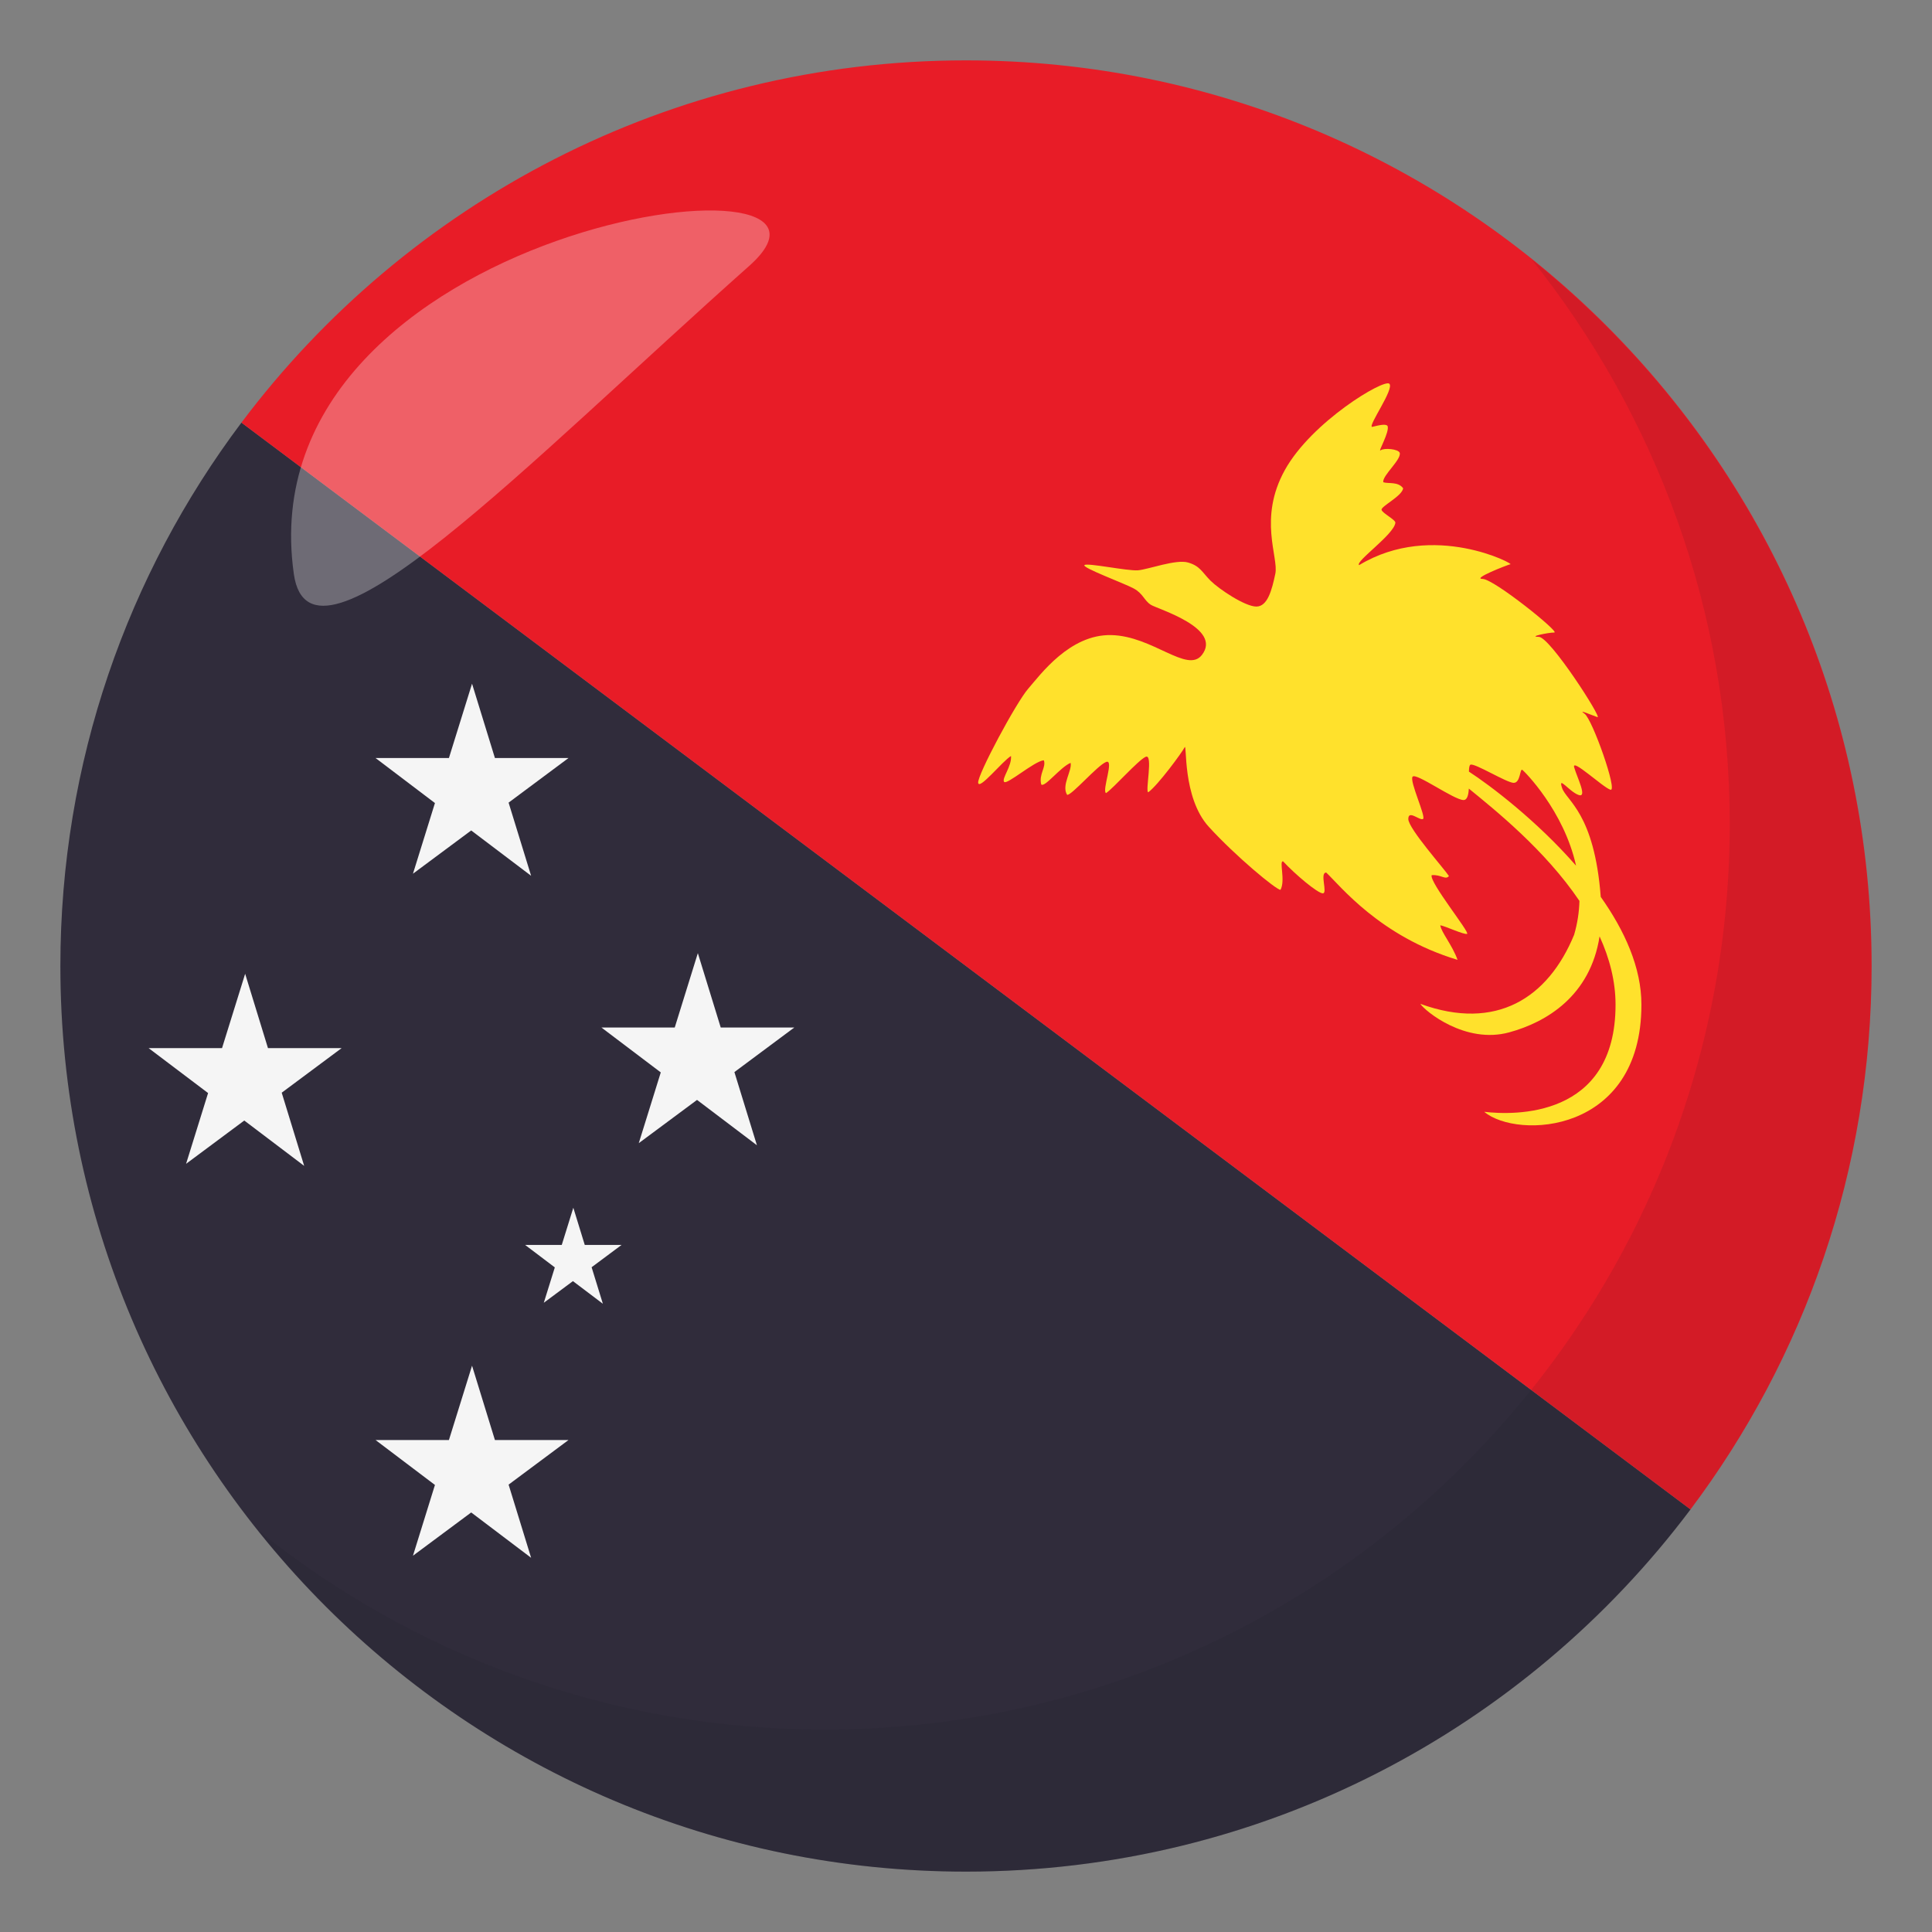 <?xml version="1.0" encoding="utf-8"?>
<!-- Generator: Adobe Illustrator 15.0.0, SVG Export Plug-In . SVG Version: 6.00 Build 0)  -->
<!DOCTYPE svg PUBLIC "-//W3C//DTD SVG 1.1//EN" "http://www.w3.org/Graphics/SVG/1.1/DTD/svg11.dtd">
<svg version="1.1" id="Layer_1" xmlns="http://www.w3.org/2000/svg" xmlns:xlink="http://www.w3.org/1999/xlink" x="0px" y="0px"
	 width="64px" height="64px" viewBox="0 0 64 64" enable-background="new 0 0 64 64" xml:space="preserve">
<rect x="0" y="0" width="64" height="64" fill="#808080" stroke="none"/>
<path fill="#302C3B" d="M32,62c9.814,0,18.527-4.713,24-11.998L7.998,14C4.232,19.014,2,25.246,2,32C2,48.57,15.432,62,32,62z"/>
<path fill="#E81C27" d="M62,32C62,15.432,48.568,2,32,2C22.186,2,13.473,6.715,7.998,14L56,50.002C59.768,44.988,62,38.756,62,32z"
	/>
<path fill="#FFE12C" d="M53.027,29.711c-0.213-2.785-1.141-3.184-1.281-3.607c-0.145-0.43,0.229,0.113,0.543,0.229
	s-0.057-0.602-0.143-0.916s0.943,0.658,1.201,0.744s-0.602-2.346-0.857-2.518c-0.258-0.172,0.256,0.057,0.428,0.113
	c0.172,0.059-1.572-2.66-1.945-2.66c-0.371,0,0.314-0.143,0.516-0.143c0.199,0-2.004-1.775-2.375-1.775
	c-0.373,0,0.801-0.457,0.916-0.486c0.199,0.029-2.547-1.459-5.008,0.029c-0.143-0.115,1.158-1.016,1.201-1.402
	c0.016-0.1-0.428-0.314-0.457-0.43c-0.029-0.113,0.686-0.457,0.715-0.715c-0.172-0.229-0.486-0.143-0.658-0.199
	c-0.043-0.215,0.602-0.744,0.545-0.973c-0.043-0.129-0.516-0.172-0.631-0.086c-0.113,0.086,0.301-0.602,0.229-0.803
	c-0.057-0.084-0.285-0.027-0.514,0.029c-0.145-0.029,0.744-1.26,0.572-1.43c-0.172-0.172-2.576,1.258-3.463,2.861
	c-0.887,1.602-0.199,2.889-0.314,3.432c-0.115,0.545-0.258,1.088-0.629,1.088c-0.373,0-1.23-0.572-1.518-0.857
	c-0.285-0.287-0.344-0.486-0.744-0.602s-1.316,0.229-1.658,0.258c-0.344,0.029-1.689-0.258-1.775-0.172s1.316,0.602,1.631,0.773
	c0.316,0.17,0.344,0.4,0.572,0.543c0.23,0.143,2.375,0.771,1.689,1.66c-0.484,0.625-1.631-0.631-3.006-0.658
	c-1.373-0.029-2.346,1.314-2.746,1.773c-0.4,0.457-1.688,2.861-1.66,3.119c0.029,0.258,0.803-0.717,1.088-0.887
	c0.029,0.342-0.314,0.742-0.229,0.857s1.002-0.688,1.316-0.715c0.086,0.229-0.172,0.457-0.086,0.801
	c0.113,0.115,0.629-0.572,0.973-0.715c0.057,0.258-0.314,0.744-0.115,1.059c0.145,0.027,1.002-0.973,1.289-1.088
	c0.285-0.115-0.145,0.945,0,1.031c0.256-0.172,1.059-1.088,1.314-1.203c0.258-0.113-0.027,1.174,0.086,1.174
	c0.316-0.229,1.117-1.316,1.203-1.488s-0.086,1.66,0.801,2.633s2.232,2.088,2.375,2.088c0.172-0.314-0.057-0.973,0.086-0.943
	c0.4,0.43,1.145,1.059,1.316,1.059s-0.115-0.688,0.113-0.688c0.459,0.43,1.775,2.117,4.35,2.891
	c-0.172-0.486-0.543-0.916-0.572-1.145c0.172,0.029,0.773,0.314,0.887,0.285c0.115-0.027-1.258-1.717-1.172-1.945
	c0.314-0.027,0.457,0.172,0.572,0.029c-0.145-0.229-1.346-1.574-1.346-1.889s0.371,0.057,0.486,0s-0.457-1.26-0.344-1.402
	c0.115-0.143,1.373,0.773,1.689,0.773c0.121,0,0.162-0.168,0.174-0.379c0.852,0.697,2.521,2.027,3.664,3.721
	c-0.01,0.363-0.064,0.738-0.176,1.121c-0.859,2.09-2.576,3.205-5.094,2.289c0.143,0.229,1.488,1.346,2.947,0.943
	c1.23-0.336,2.682-1.203,2.99-3.178c0.326,0.715,0.529,1.473,0.529,2.264c0,3.775-3.377,3.662-4.35,3.547
	c1.088,0.916,5.207,0.744,5.207-3.547C54.377,32.053,53.813,30.822,53.027,29.711z M48.66,25.561
	c0.002-0.123,0.014-0.215,0.053-0.23c0.143-0.057,1.201,0.602,1.43,0.602s0.201-0.486,0.287-0.43
	c0.061,0.041,1.377,1.352,1.779,3.174C50.896,27.172,49.35,26.008,48.66,25.561z"/>
<polygon fill="#F5F5F5" points="19.371,41.24 18.992,40.008 18.609,41.24 17.395,41.24 18.379,41.984 18.014,43.156 18.979,42.439 
	19.971,43.189 19.598,41.979 20.59,41.24 "/>
<polygon fill="#F5F5F5" points="14.408,26.602 13.68,28.943 15.609,27.51 17.594,29.012 16.848,26.588 18.832,25.111 16.395,25.111 
	15.637,22.648 14.871,25.111 12.441,25.111 "/>
<polygon fill="#F5F5F5" points="8.877,34.721 8.121,32.258 7.355,34.721 4.924,34.721 6.893,36.209 6.164,38.553 8.092,37.119 
	10.076,38.621 9.332,36.197 11.316,34.721 "/>
<polygon fill="#F5F5F5" points="24.328,35.514 26.313,34.037 23.875,34.037 23.117,31.574 22.352,34.037 19.922,34.037 
	21.889,35.525 21.16,37.869 23.09,36.436 25.074,37.938 "/>
<polygon fill="#F5F5F5" points="16.395,47.703 15.637,45.24 14.871,47.703 12.441,47.703 14.408,49.191 13.68,51.535 15.609,50.102 
	17.594,51.604 16.848,49.18 18.832,47.703 "/>
<path opacity="0.1" fill="#1A1626" d="M50.736,8.592c4.096,5.129,6.563,11.621,6.563,18.701c0,16.568-13.43,30.002-29.994,30.002
	c-7.102,0-13.611-2.477-18.746-6.594C14.053,57.58,22.502,62,32.002,62c16.566,0,29.994-13.432,29.994-30
	C61.996,22.527,57.594,14.09,50.736,8.592z"/>
<path opacity="0.3" fill-rule="evenodd" clip-rule="evenodd" fill="#FFFFFF" d="M9.734,19.016c0.549,3.865,7.766-3.701,15.08-10.203
	C29.531,4.631,8.082,7.385,9.734,19.016z"/>
</svg>

